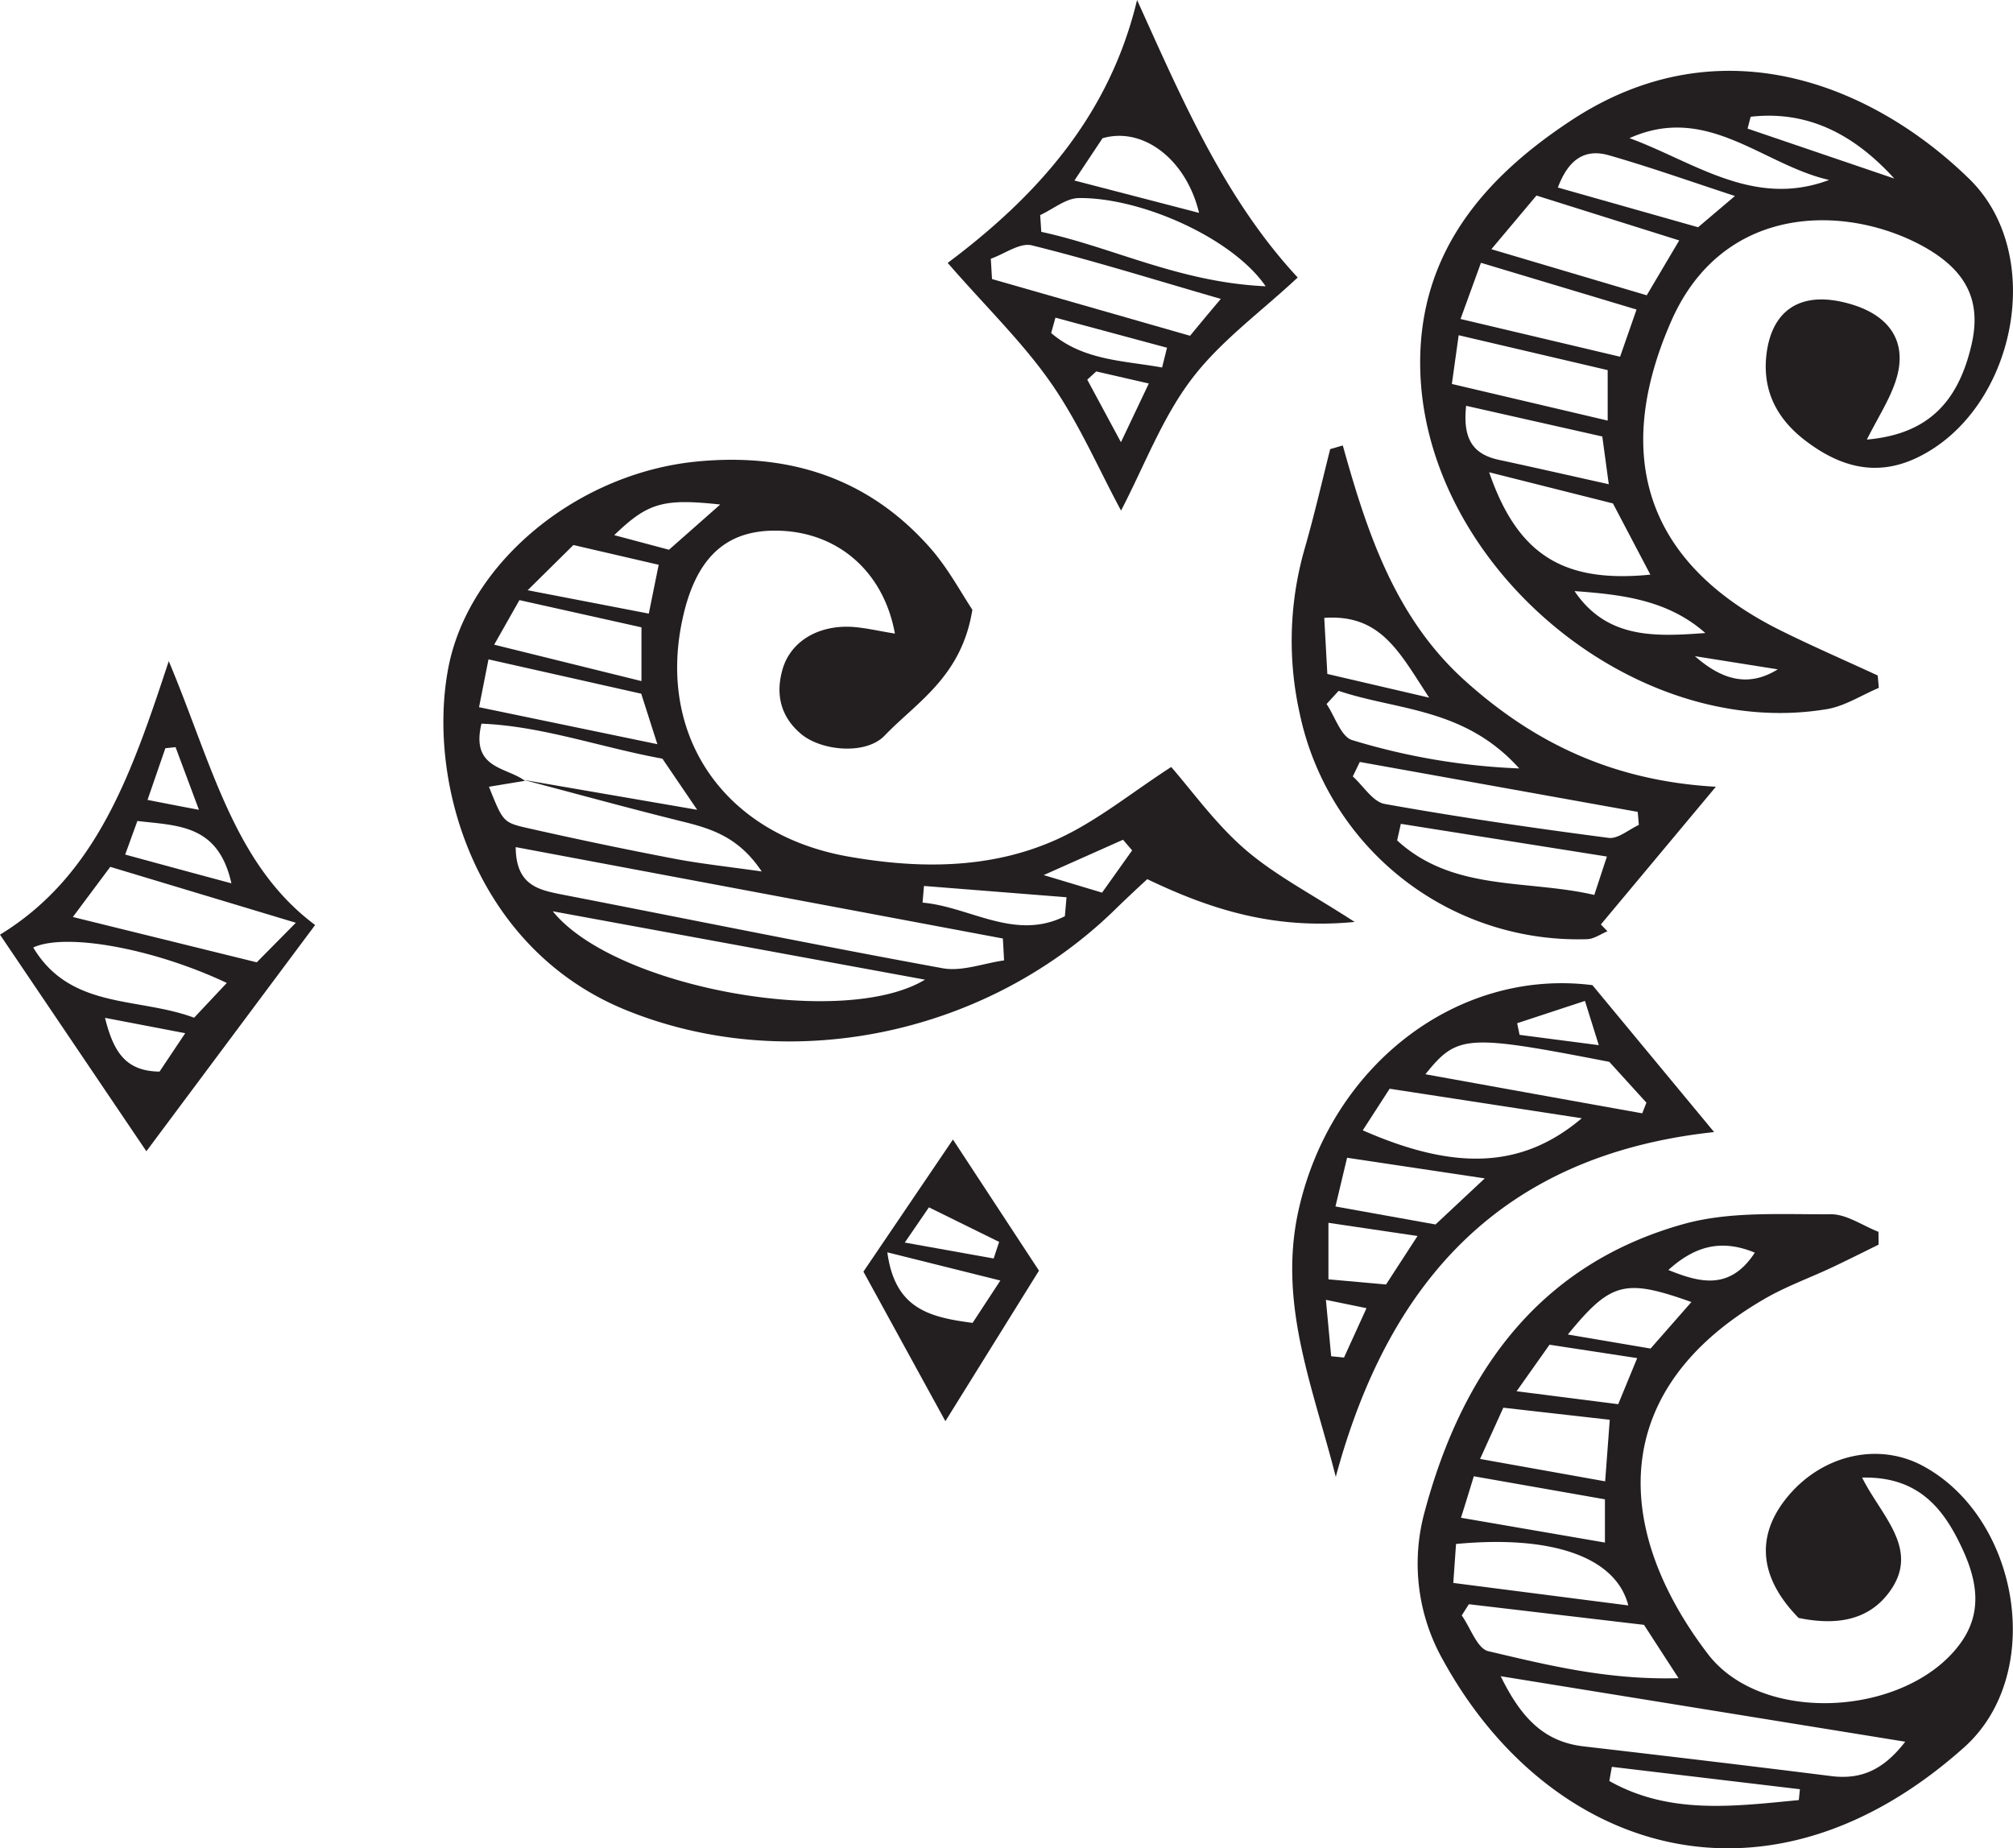 <svg xmlns="http://www.w3.org/2000/svg" viewBox="0 0 18.346 16.845"><path d="m10.044 8.135.274-.385-.083-.097-.723.322.532.16M6.097 5.01l.467-.412c-.522-.057-.66-.016-.966.279l.499.133m2.324 3.064-.013.152c.433.038.841.352 1.297.124l.015-.173-1.3-.103M5.226 4.967l-.417.412 1.104.213.09-.445-.777-.18m-.723.908 1.343.332v-.49l-1.112-.248-.23.406m-.138.57 1.625.337-.147-.46-1.392-.313-.086.436M8.43 8.928l-3.392-.623c.565.7 2.652 1.073 3.392.623m.721-.175-.011-.2L4.7 7.72c.002.353.213.391.431.434 1.153.224 2.304.459 3.46.67.176.032.372-.045.558-.071M4.784 7.116l-.328.054c.128.316.126.326.354.377.442.1.886.193 1.331.278.24.046.484.072.801.117-.21-.315-.46-.39-.722-.455-.485-.12-.967-.253-1.45-.38l1.584.273-.317-.466c-.568-.104-1.096-.297-1.649-.319-.1.414.23.394.396.521m4.078-1.56c-.097.61-.505.841-.801 1.149-.17.176-.57.139-.755-.012-.19-.156-.24-.362-.175-.59.072-.256.324-.408.635-.39.128.009.255.04.39.061-.104-.572-.529-.932-1.078-.938-.468-.006-.741.253-.86.816-.226 1.062.385 1.955 1.513 2.154.634.112 1.287.117 1.887-.15.368-.163.69-.43 1.056-.666.19.217.404.518.675.752.274.236.604.405.997.66-.726.07-1.3-.107-1.89-.39-.099.091-.206.191-.31.293-1.191 1.149-2.985 1.494-4.444.899-1.364-.556-1.814-2.07-1.617-3.113.183-.965 1.174-1.775 2.256-1.884.839-.084 1.57.143 2.137.787.162.184.28.406.384.563M16.202 6.1l-.755-.12c.228.2.473.296.755.12m-.247-5.036-.028.108 1.337.455c-.36-.396-.781-.623-1.309-.563m-.413 4.705c-.344-.304-.765-.351-1.192-.382.296.44.743.415 1.192.382m-2.18-2.07c-.033.306.066.442.3.492.316.068.632.14 1 .222l-.059-.435-1.242-.28m2.45-1.912c-.426-.14-.782-.266-1.145-.37-.23-.067-.375.046-.468.293l1.278.362.336-.285m-.961-.527c.588.216 1.131.64 1.819.381-.605-.137-1.109-.7-1.819-.381m-1.62 2.24 1.421.334v-.46l-1.358-.318-.062.444m.265-1.104-.186.512 1.454.344.15-.43-1.418-.426M14.7 4.588l-1.128-.284c.26.757.681 1.011 1.469.933l-.341-.649m-.697-2.806-.411.489 1.416.42.296-.5-1.301-.409m3.011 2.224c.534-.047.823-.318.95-.848.098-.401-.028-.688-.44-.915-.699-.382-1.82-.394-2.293.684-.54 1.231-.227 2.204.984 2.812.295.147.598.278.898.417l.01.113c-.157.066-.308.165-.47.193-1.78.3-3.702-1.334-3.71-3.147-.004-1.023.592-1.701 1.374-2.216 1.38-.91 2.776-.304 3.631.532.714.697.415 2.122-.485 2.544-.363.17-.687.08-.99-.145-.28-.206-.422-.477-.37-.83.057-.377.308-.536.693-.447.419.096.601.356.48.721-.056.17-.157.324-.262.532M15.205 11.574c.283.114.56.191.788-.158-.328-.136-.567-.041-.788.158m-.515 4.528-.023.129c.55.31 1.14.23 1.727.174l.01-.099zm.058-3.305.173-.42-.799-.122-.3.424.926.118m-.459-.635.754.128.372-.424c-.607-.216-.734-.183-1.126.296m.338 1.896v-.394l-1.195-.21c-.04.13-.07.23-.117.378l1.312.226m.002-.558.042-.561-.97-.11-.212.467 1.14.204m-1.384.926 1.595.205c-.115-.449-.71-.642-1.57-.56l-.025.355m.142.194-.065.102c.08.113.141.302.242.326.541.127 1.087.264 1.734.246l-.315-.486-1.596-.188m3.977 1.253-3.687-.597c.193.395.406.6.76.64.75.087 1.5.176 2.25.27.275.035.478-.056.677-.313m-.243-4.53c-.144.071-.287.143-.432.211-.198.093-.406.168-.595.276-1.45.832-1.393 2.11-.53 3.242.497.653 1.809.57 2.297-.088.225-.302.148-.614.005-.908-.165-.342-.396-.622-.895-.61.175.353.537.656.245 1.047-.203.272-.511.296-.824.232-.349-.356-.392-.724-.128-1.07.312-.408.838-.541 1.258-.317.885.474 1.124 1.9.379 2.566-1.803 1.611-3.787.955-4.748-.792a1.787 1.787 0 0 1-.177-1.325c.335-1.275 1.03-2.277 2.365-2.651.424-.119.894-.087 1.344-.09.145-.001.29.104.435.16l.001.118" fill="#231f20" fill-rule="evenodd"/><path d="M13.025 6.358c-.272-.414-.439-.763-.956-.727l.028.511.928.216m-.825-.062-.11.12c.077.114.132.299.234.329a6.01 6.01 0 0 0 1.522.258c-.5-.556-1.113-.527-1.646-.707m.567 1.212-.034.151c.51.469 1.182.354 1.797.497l.115-.35-1.878-.298m-.374-.564-.064.132c.097.087.183.232.292.251.677.121 1.358.22 2.04.309.085.011.183-.076.275-.118l-.01-.119-2.533-.455m-.155-2.884c.223.798.477 1.57 1.113 2.143.633.57 1.353.914 2.287.967L14.59 8.425l.06.062c-.061.025-.122.07-.184.072a2.592 2.592 0 0 1-2.623-2.067 3.04 3.04 0 0 1 .048-1.494c.086-.299.156-.603.232-.905l.114-.033M12.084 11.846l.048.514.117.012.205-.45-.37-.076m2.36-2.724-.617.203.022.106.722.094-.126-.403m-1.526 2.142-.812-.12v.515l.525.047.287-.442m-.642-.713-.106.444.912.164.449-.42-1.255-.188m2.39-.874c-1.303-.253-1.385-.249-1.676.113.675.122 1.326.24 1.976.356l.038-.097-.338-.372m-2.247.624c.841.37 1.453.35 1.996-.11l-1.751-.269-.245.379m3.202.016c-1.95.21-2.97 1.372-3.448 3.142-.21-.826-.53-1.582-.338-2.436.299-1.324 1.455-2.2 2.677-2.045l1.109 1.339M9.991 3.385l-.082.075.307.57.254-.535-.479-.11m.6-.036.045-.18-1.017-.274-.039.14c.293.251.661.251 1.01.314m-.798-1.704 1.136.295c-.117-.489-.512-.788-.88-.68l-.256.385m1.743.964c-.3-.438-1.132-.81-1.702-.804-.118.001-.235.101-.353.155l.01.153c.652.14 1.255.46 2.045.496M9.03 2.358l.011.185 1.805.517c.088-.107.157-.19.28-.336-.615-.178-1.165-.35-1.722-.488-.108-.027-.249.078-.374.122m-.393.038c.826-.618 1.476-1.351 1.726-2.396.41.905.794 1.807 1.464 2.529-.336.314-.707.581-.97.93-.267.353-.428.787-.64 1.194-.204-.378-.382-.793-.634-1.156-.256-.37-.586-.688-.946-1.101M1.345 7.29c.165.032.28.055.468.09L1.6 6.809l-.093.01-.163.472m.344 2.125-.731-.14c.078.314.19.486.497.49l.234-.35m-.547-1.628c.33.09.624.17.968.262-.12-.538-.486-.524-.857-.568l-.111.306m.926 1.17C1.393 8.64.595 8.499.303 8.635c.34.568.956.449 1.466.64l.299-.318m.63-.547L1.005 7.9l-.341.457 1.676.413.356-.36M0 8.518c.878-.536 1.198-1.46 1.538-2.493.395.94.592 1.852 1.334 2.405l-1.538 2.062L0 8.518M8.246 11.324l.81.145.05-.151-.64-.315-.22.321m.618.732.253-.386-1.03-.257c.069.512.378.591.777.643m.605-.476-.853 1.372-.747-1.363.816-1.204.784 1.195" fill="#231f20" fill-rule="evenodd"/></svg>